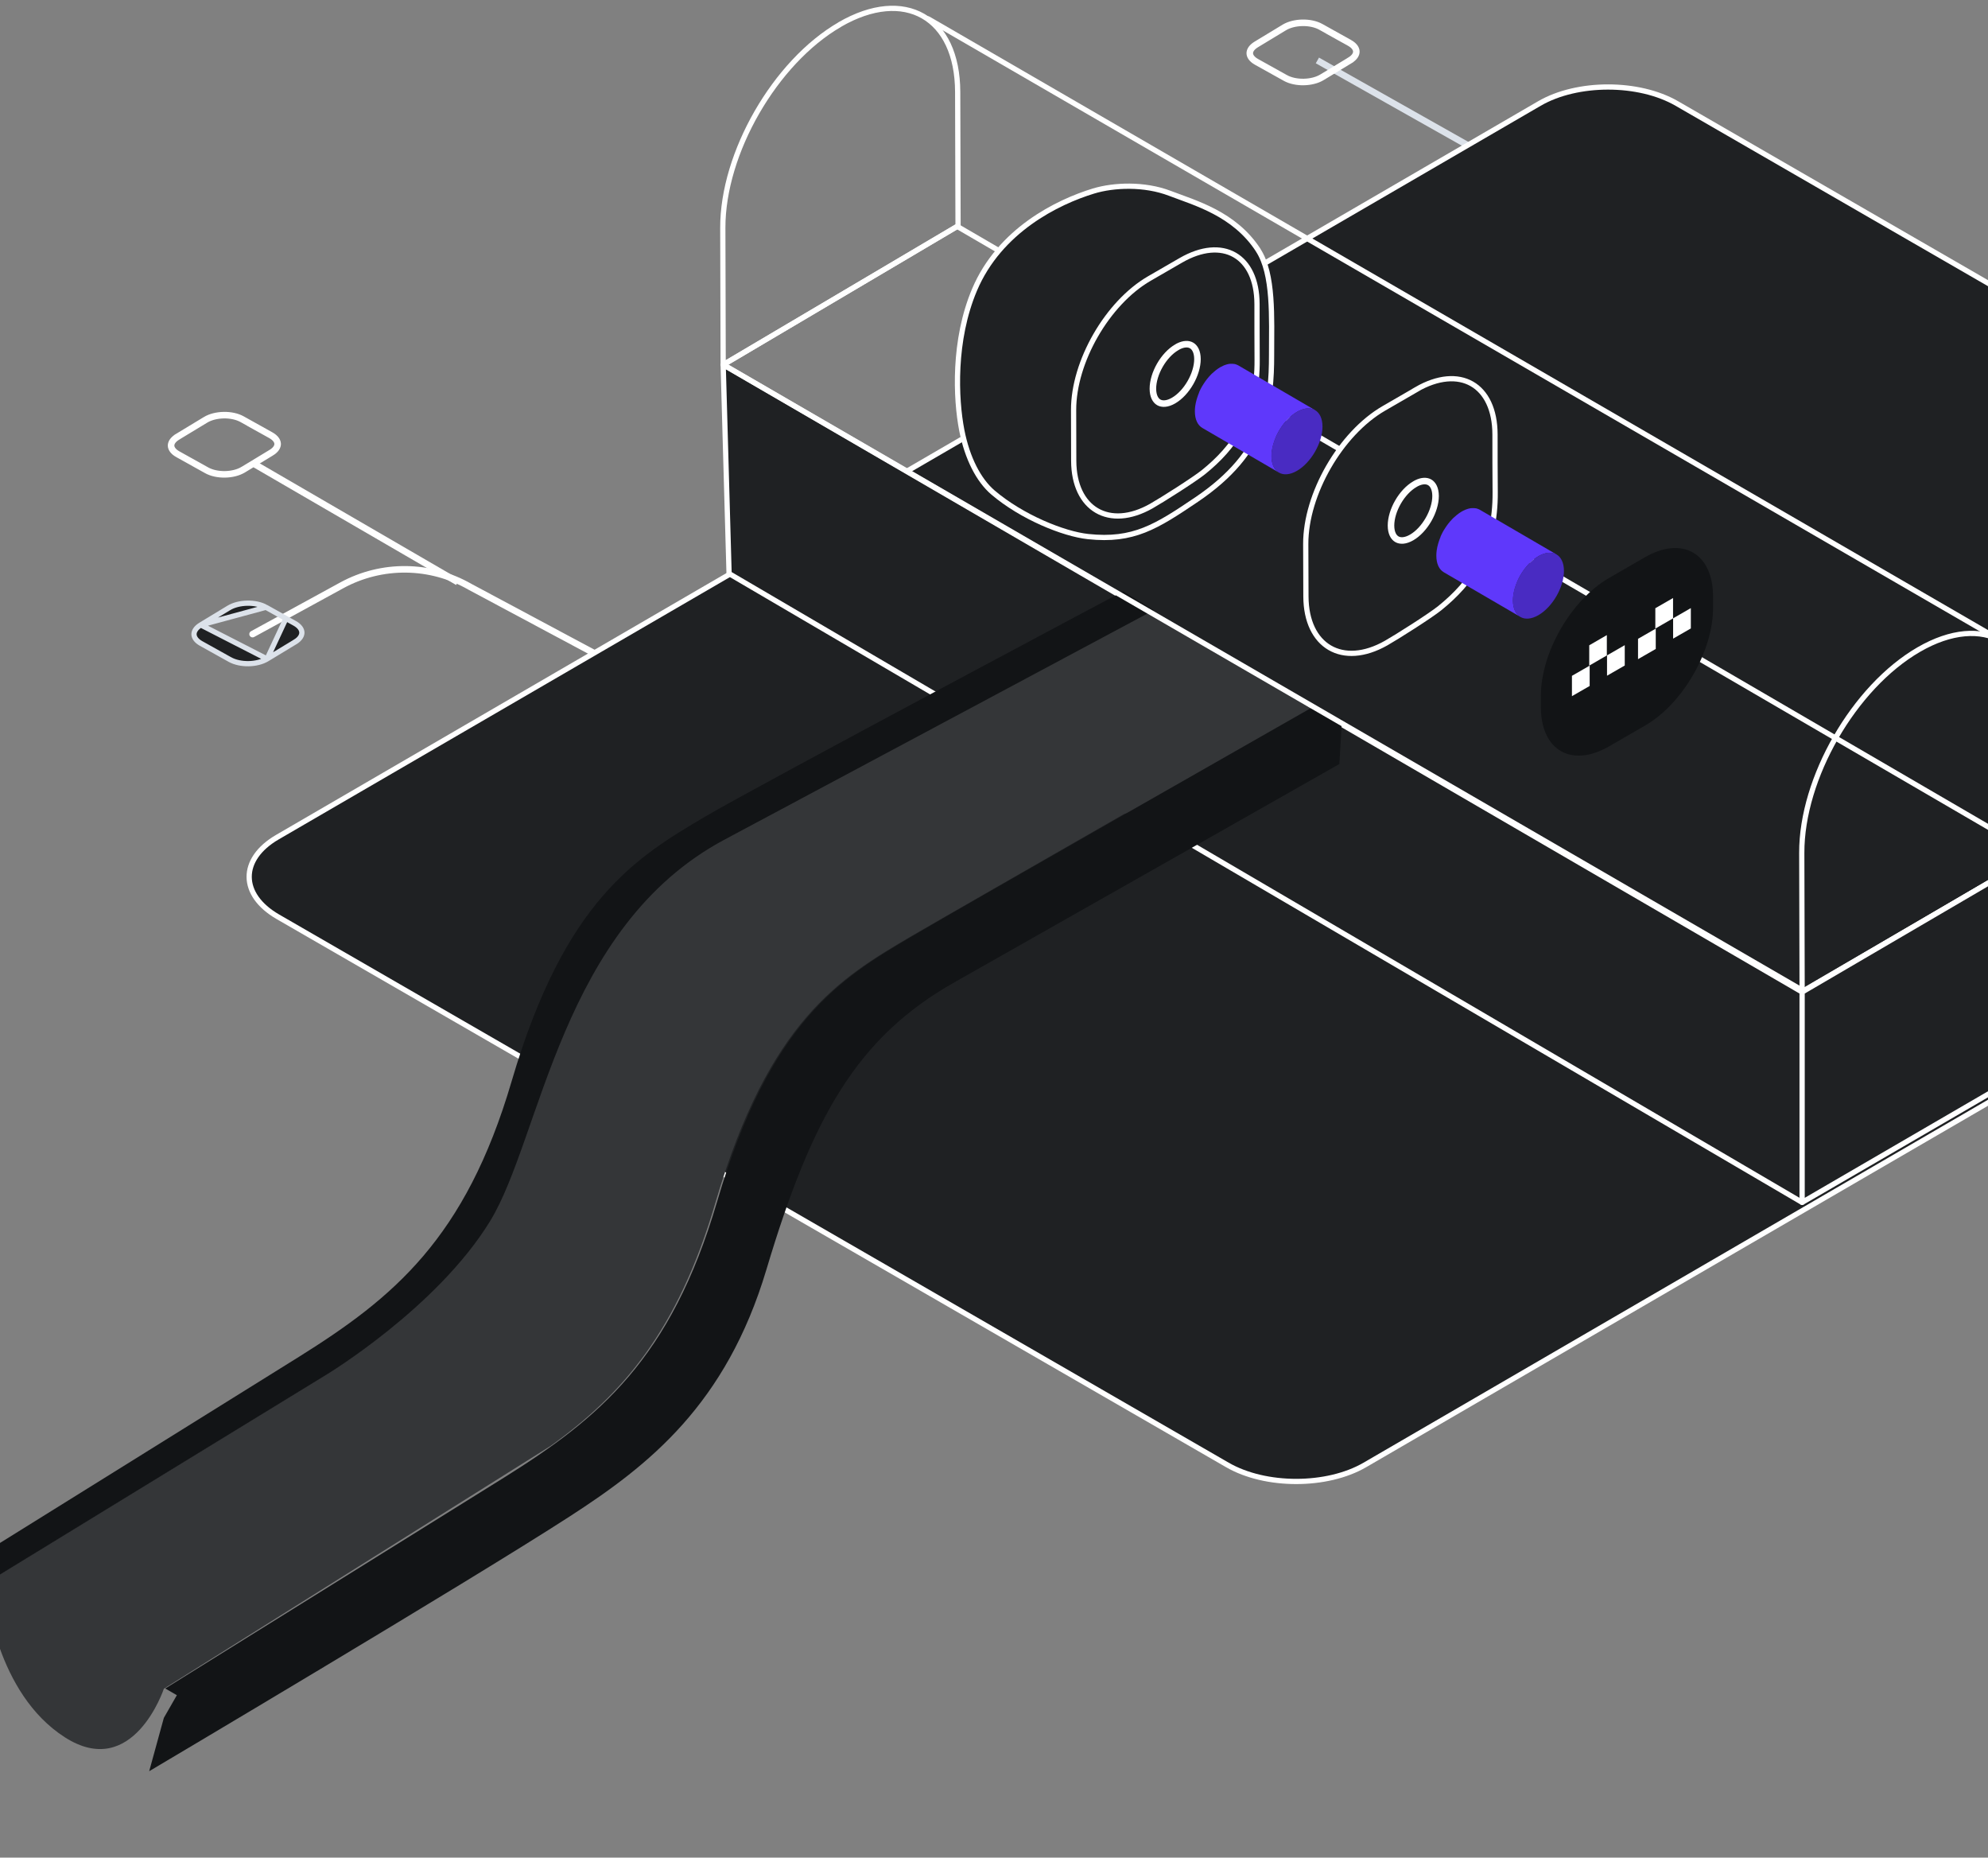 <svg width="304" height="284" viewBox="0 0 304 284" fill="none" xmlns="http://www.w3.org/2000/svg">
<rect x="0" y="0" width="304" height="284" fill="#808080" stroke="none"/>
<path d="M201.452 9.24L235.626 28.518" stroke="#DCE2EA" stroke-miterlimit="10"/>
<path d="M199.165 3.487C200.199 3.469 201.211 3.682 201.967 4.102L204.694 5.621H204.682L206.368 6.558C207.125 6.979 207.4 7.476 207.408 7.877C207.417 8.276 207.166 8.779 206.432 9.224C206.432 9.224 206.432 9.224 206.432 9.225L202.137 11.826C202.137 11.826 202.137 11.826 202.137 11.826C201.4 12.271 200.397 12.518 199.363 12.536C198.329 12.555 197.317 12.342 196.562 11.922C196.562 11.922 196.561 11.922 196.561 11.922L192.153 9.466L192.153 9.466C191.394 9.044 191.121 8.549 191.113 8.151C191.105 7.754 191.357 7.249 192.097 6.799C192.097 6.799 192.097 6.799 192.097 6.799L196.391 4.198C196.391 4.198 196.392 4.198 196.392 4.198C197.129 3.753 198.131 3.505 199.165 3.487Z" stroke="white"/>
<path d="M39 71.001L70 89.001" stroke="white" stroke-miterlimit="10"/>
<path d="M34.214 63.47C35.248 63.452 36.26 63.665 37.016 64.085L39.742 65.604H39.73L41.416 66.541C42.174 66.962 42.448 67.459 42.457 67.859C42.466 68.258 42.215 68.762 41.481 69.207C41.481 69.207 41.48 69.207 41.48 69.207L37.186 71.808C37.185 71.808 37.185 71.808 37.185 71.808C36.448 72.253 35.446 72.501 34.412 72.519C33.378 72.537 32.366 72.324 31.61 71.904C31.61 71.904 31.61 71.904 31.61 71.904L27.202 69.448L27.201 69.448C26.442 69.026 26.17 68.531 26.162 68.134C26.153 67.736 26.405 67.232 27.145 66.782C27.145 66.781 27.145 66.781 27.145 66.781L31.44 64.181C31.44 64.181 31.44 64.181 31.44 64.18C32.177 63.736 33.18 63.488 34.214 63.47Z" stroke="white"/>
<path d="M108.525 109.315L71.885 89.722C65.817 86.232 58.377 86.143 52.236 89.504L38.623 96.945" stroke="white" stroke-linecap="round" stroke-linejoin="round"/>
<path d="M43.733 94.55L40.669 92.843L43.733 94.55ZM43.733 94.55H43.721L45.07 95.299C45.846 95.731 46.152 96.255 46.162 96.703C46.172 97.15 45.89 97.682 45.138 98.138C45.138 98.139 45.138 98.139 45.138 98.139L40.843 100.74M43.733 94.55L40.843 100.74M40.843 100.74C40.842 100.74 40.842 100.74 40.842 100.74C40.086 101.196 39.066 101.447 38.019 101.465C36.972 101.483 35.941 101.268 35.167 100.838C35.167 100.838 35.167 100.838 35.167 100.838C35.167 100.838 35.167 100.838 35.166 100.838L30.758 98.382L30.758 98.382C29.981 97.95 29.676 97.428 29.667 96.982C29.658 96.536 29.941 96.004 30.698 95.542M40.843 100.74L30.698 95.542M30.698 95.542C30.699 95.542 30.699 95.542 30.699 95.542L34.993 92.941C34.993 92.941 34.994 92.941 34.994 92.941C35.749 92.485 36.77 92.234 37.817 92.216C38.864 92.198 39.895 92.413 40.669 92.843L30.698 95.542Z" fill="#1F2123" stroke="#DCE2EA" stroke-width="0.8"/>
<path d="M401.621 99.649C407.444 103.014 407.475 108.461 401.684 111.827L208.711 223.966C202.919 227.332 193.512 227.332 187.689 223.966L42.489 140.159C36.667 136.794 36.635 131.346 42.427 127.981L235.4 15.826C241.191 12.46 250.599 12.46 256.422 15.826L401.621 99.649Z" fill="#1F2123" stroke="white" stroke-width="0.8" stroke-linejoin="round"/>
<path d="M275.577 151.665V183.824L111.488 87.693L110.585 55.758L275.577 151.665Z" fill="#1F2123" stroke="white" stroke-width="0.8" stroke-linecap="round" stroke-linejoin="round"/>
<path d="M74.723 186.747C66.572 200.044 49.629 210.259 49.629 210.259L-2.292 242.044C-2.152 243.678 -0.54 258.899 9.902 265.594C20.362 272.308 25.057 258.18 25.057 258.18L84.224 221.044C95.094 213.228 103.617 203.601 109.43 183.787C117.58 156.026 128.553 149.489 139.041 143.308C141.975 141.58 166.464 127.574 171.857 124.465C171.857 124.465 206.098 112.045 201.524 108.973C191.101 101.961 175.741 93.295 175.741 93.295C161.574 101.176 118.344 124.278 110.622 128.386C85.5 141.749 82.556 173.973 74.723 186.747Z" fill="#343638"/>
<path d="M22.802 270.795C22.802 270.795 71.341 242.044 87.177 231.801C99.211 224.013 111.022 214.75 117.198 194.095C124.165 170.779 131.049 158.594 145.962 150.171C158.379 143.158 204.813 116.807 204.813 116.807L205.222 109.795L135.725 147.762L120.197 165.597L112.997 183.432L107.241 199.11L104.278 202.835L99.118 213.34L77.415 228.084L27.422 258.507L25.056 262.634L22.812 270.795H22.802Z" fill="#121416"/>
<path d="M200.658 108.142C200.658 108.142 147.22 138.564 139.256 143.27C128.767 149.461 117.794 155.988 109.644 183.749C102.583 207.812 91.536 216.851 77.135 225.862C71.118 229.625 25.271 258.142 25.271 258.142L29.276 260.458L81.253 228.645C81.253 228.645 98.196 218.429 106.347 205.132C114.18 192.358 117.124 160.134 142.246 146.772C154.718 140.133 205.372 110.887 205.372 110.887L200.668 108.142H200.658Z" fill="#121416"/>
<path d="M171.764 90.4C171.764 90.4 115.82 120.141 107.846 124.838C97.358 131.029 86.385 137.556 78.235 165.316C71.174 189.38 60.127 198.418 45.726 207.429C39.709 211.192 -6.138 239.71 -6.138 239.71L-2.133 242.025L49.843 210.212C49.843 210.212 66.787 199.997 74.937 186.7C82.771 173.926 85.714 141.702 110.836 128.339C123.309 121.7 176.431 93.286 176.431 93.286L171.764 90.4Z" fill="#121416"/>
<path d="M110.612 55.758L146.372 34.608L311.401 130.72L275.763 151.487L110.612 55.758Z" stroke="white" stroke-width="0.8" stroke-linecap="round" stroke-linejoin="round"/>
<path d="M192.396 38.231C188.735 32.638 182.718 31.023 178.89 29.556C174.977 28.062 170.301 28.268 167.227 29.202C161.676 30.892 152.864 35.234 149.026 44.291C145.757 52.014 146.13 60.95 147.08 65.815C147.909 70.045 149.641 73.415 151.84 75.292C156.245 79.046 162.626 81.633 166.389 82.034C173.319 82.772 176.822 80.531 182.951 76.394C193.691 69.157 194.445 61.463 194.445 54.264C194.445 48.559 194.79 41.901 192.387 38.231H192.396Z" fill="#1F2123" stroke="white" stroke-width="0.8" stroke-linecap="round" stroke-linejoin="round"/>
<path d="M180.557 39.809C186.975 36.093 192.191 39.081 192.219 46.467C192.219 49.053 192.219 52.424 192.238 55.011C192.312 63.471 188.679 68.438 184.031 72.183C182.588 73.341 177.679 76.45 176.067 77.365C169.612 81.025 164.219 77.841 164.191 70.455C164.191 67.869 164.182 65.282 164.172 62.696C164.154 55.3 169.333 46.299 175.76 42.582C177.362 41.658 178.955 40.733 180.557 39.809Z" fill="#1F2123" stroke="white" stroke-width="0.8" stroke-miterlimit="10"/>
<path d="M293.414 99.309C303.335 93.566 311.401 98.179 311.438 109.608L311.494 130.655L275.577 151.674L275.521 130.394C275.493 118.964 283.503 105.051 293.414 99.309Z" stroke="white" stroke-width="0.8" stroke-linecap="round" stroke-linejoin="round"/>
<path d="M128.422 3.747C138.343 -1.995 146.409 2.617 146.446 14.047L146.502 34.543L110.585 55.758L110.529 34.842C110.501 23.412 118.511 9.499 128.422 3.757V3.747Z" stroke="white" stroke-width="0.8" stroke-linecap="round" stroke-linejoin="round"/>
<path d="M141.957 2.897L306.399 98.179" stroke="white" stroke-width="0.8" stroke-linecap="round" stroke-linejoin="round"/>
<path d="M201.087 62.696L189.369 55.87C189.369 55.87 189.35 55.87 189.35 55.86C189.285 55.823 189.22 55.795 189.154 55.767C189.145 55.767 189.126 55.767 189.117 55.758C189.099 55.758 189.071 55.739 189.052 55.73C189.015 55.72 188.987 55.702 188.95 55.692C188.912 55.683 188.875 55.674 188.838 55.664C188.81 55.664 188.791 55.655 188.763 55.646C188.754 55.646 188.735 55.646 188.726 55.646C188.651 55.636 188.568 55.627 188.493 55.618C188.493 55.618 188.484 55.618 188.474 55.618C188.456 55.618 188.437 55.618 188.419 55.618C188.353 55.618 188.297 55.618 188.232 55.618C188.214 55.618 188.186 55.618 188.167 55.618C188.13 55.618 188.093 55.618 188.046 55.627C188.009 55.627 187.971 55.627 187.934 55.636C187.906 55.636 187.869 55.655 187.841 55.655C187.785 55.664 187.729 55.674 187.683 55.692C187.655 55.692 187.627 55.702 187.599 55.711C187.571 55.711 187.543 55.73 187.515 55.739C187.422 55.767 187.329 55.795 187.236 55.832C187.198 55.842 187.17 55.851 187.142 55.87C187.124 55.87 187.105 55.889 187.087 55.898C186.928 55.963 186.761 56.047 186.593 56.141C186.341 56.29 186.099 56.458 185.857 56.654C185.783 56.719 185.708 56.785 185.633 56.85C185.522 56.953 185.401 57.046 185.289 57.149C185.242 57.196 185.186 57.252 185.14 57.308C185.093 57.355 185.056 57.401 185.009 57.448C184.963 57.504 184.907 57.551 184.86 57.607C184.749 57.728 184.646 57.859 184.544 57.989C184.506 58.036 184.469 58.083 184.441 58.13C184.423 58.157 184.404 58.176 184.385 58.204C184.348 58.251 184.32 58.298 184.283 58.344C184.208 58.456 184.134 58.568 184.059 58.68C183.994 58.792 183.92 58.895 183.854 59.007C183.854 59.017 183.845 59.026 183.836 59.035C183.836 59.035 183.826 59.054 183.817 59.063C183.761 59.157 183.715 59.241 183.668 59.334C183.612 59.446 183.556 59.558 183.5 59.67C183.454 59.773 183.407 59.876 183.361 59.978C183.361 59.978 183.361 59.988 183.361 59.997C183.361 59.997 183.361 60.006 183.361 60.016C183.314 60.128 183.258 60.249 183.221 60.37C183.174 60.492 183.128 60.613 183.091 60.744C183.072 60.809 183.053 60.865 183.035 60.931C183.035 60.959 183.016 60.987 183.007 61.015C182.997 61.062 182.979 61.099 182.969 61.146C182.932 61.295 182.895 61.444 182.858 61.594C182.839 61.687 182.83 61.771 182.811 61.865C182.811 61.911 182.792 61.958 182.783 62.005C182.783 62.051 182.765 62.089 182.765 62.135C182.727 62.397 182.718 62.649 182.718 62.901C182.718 64.143 183.156 65.011 183.854 65.422L195.572 72.248C194.874 71.837 194.436 70.969 194.436 69.727C194.436 69.437 194.464 69.139 194.51 68.831C194.51 68.784 194.529 68.737 194.538 68.69C194.585 68.41 194.65 68.121 194.734 67.841C194.734 67.813 194.753 67.785 194.762 67.766C194.855 67.458 194.967 67.15 195.097 66.841C195.097 66.841 195.097 66.832 195.097 66.823C195.237 66.515 195.386 66.207 195.554 65.908C195.554 65.898 195.563 65.889 195.572 65.88C195.74 65.59 195.926 65.31 196.113 65.049C196.131 65.021 196.15 65.002 196.168 64.974C196.345 64.731 196.541 64.507 196.737 64.283C196.783 64.236 196.82 64.19 196.867 64.143C197.025 63.975 197.193 63.825 197.361 63.685C197.435 63.62 197.51 63.545 197.584 63.489C197.826 63.303 198.069 63.125 198.32 62.976C198.488 62.882 198.646 62.798 198.814 62.733C198.87 62.714 198.916 62.696 198.963 62.668C199.056 62.63 199.149 62.602 199.242 62.574C199.298 62.556 199.354 62.537 199.419 62.528C199.475 62.518 199.531 62.499 199.578 62.49C199.643 62.481 199.717 62.462 199.783 62.462C199.82 62.462 199.857 62.462 199.904 62.453C199.987 62.453 200.071 62.453 200.155 62.453C200.174 62.453 200.192 62.453 200.211 62.453C200.314 62.453 200.407 62.471 200.5 62.49C200.518 62.49 200.546 62.499 200.565 62.509C200.64 62.528 200.714 62.546 200.779 62.574C200.798 62.574 200.826 62.593 200.844 62.593C200.938 62.63 201.021 62.668 201.105 62.714L201.087 62.696Z" fill="#5F38FB"/>
<path d="M198.311 62.966C200.463 61.715 202.223 62.724 202.233 65.207C202.233 67.691 200.491 70.726 198.339 71.977C196.187 73.228 194.427 72.22 194.418 69.736C194.418 67.252 196.15 64.227 198.311 62.976V62.966Z" fill="#492BC2"/>
<path d="M179.942 53.1L180.191 52.955V52.955C181.058 52.521 181.748 52.549 182.207 52.812C182.708 53.098 183.108 53.765 183.113 54.9C183.112 56.033 182.711 57.327 182.039 58.497C181.367 59.667 180.45 60.665 179.468 61.236C178.479 61.809 177.7 61.801 177.2 61.515C176.7 61.229 176.302 60.562 176.297 59.427C176.298 58.293 176.697 57.001 177.367 55.834C178.038 54.667 178.955 53.671 179.942 53.1Z" fill="#1F2123" stroke="white"/>
<path d="M216.577 59.549C223.2 55.711 228.593 58.793 228.612 66.421C228.612 69.092 228.612 72.566 228.64 75.236C228.714 83.967 224.96 89.103 220.173 92.969C218.692 94.164 213.615 97.376 211.957 98.319C205.297 102.091 199.727 98.814 199.699 91.185C199.699 88.514 199.68 85.853 199.671 83.183C199.652 75.554 204.999 66.254 211.631 62.425C213.28 61.473 214.928 60.511 216.586 59.558L216.577 59.549Z" fill="#1F2123" stroke="white" stroke-width="0.8" stroke-miterlimit="10"/>
<path d="M251.489 85.218C257.254 81.885 261.94 84.564 261.958 91.194V92.875C261.986 99.514 257.329 107.591 251.563 110.925L246.086 114.09C240.33 117.424 235.644 114.744 235.626 108.114V106.433C235.598 99.794 240.255 91.717 246.021 88.383L251.498 85.218H251.489Z" fill="#121416"/>
<path d="M245.714 97.096V100.205L243.022 101.765V98.655L245.714 97.096ZM240.377 103.324V106.433L243.088 104.874V101.765L240.377 103.324ZM245.742 100.196V103.305L248.453 101.746V98.636L245.742 100.196ZM253.129 92.987V96.097L255.839 94.537V91.428L253.129 92.987ZM250.483 97.665V100.775L253.194 99.215V96.106L250.483 97.665ZM255.849 94.528V97.637L258.559 96.078V92.968L255.849 94.528Z" fill="white"/>
<path d="M238.011 84.761L226.293 77.935C226.293 77.935 226.274 77.935 226.274 77.925C226.209 77.888 226.144 77.86 226.078 77.832C226.069 77.832 226.051 77.832 226.041 77.823C226.023 77.823 225.995 77.804 225.976 77.795C225.939 77.785 225.911 77.767 225.874 77.757C225.836 77.748 225.799 77.739 225.762 77.729C225.734 77.729 225.715 77.72 225.687 77.711C225.678 77.711 225.659 77.711 225.65 77.711C225.576 77.701 225.492 77.692 225.417 77.683C225.417 77.683 225.408 77.683 225.399 77.683C225.38 77.683 225.361 77.683 225.343 77.683C225.277 77.683 225.222 77.683 225.156 77.683C225.138 77.683 225.11 77.683 225.091 77.683C225.054 77.683 225.017 77.683 224.97 77.692C224.933 77.692 224.896 77.692 224.858 77.701C224.83 77.701 224.793 77.72 224.765 77.72C224.709 77.729 224.653 77.739 224.607 77.757C224.579 77.757 224.551 77.767 224.523 77.776C224.495 77.776 224.467 77.795 224.439 77.804C224.346 77.832 224.253 77.86 224.16 77.897C224.122 77.907 224.094 77.916 224.067 77.935C224.048 77.935 224.029 77.953 224.011 77.963C223.852 78.028 223.685 78.112 223.517 78.206C223.265 78.355 223.023 78.523 222.781 78.719C222.707 78.784 222.632 78.85 222.558 78.915C222.446 79.018 222.325 79.111 222.213 79.214C222.166 79.261 222.11 79.317 222.064 79.373C222.017 79.419 221.98 79.466 221.933 79.513C221.887 79.569 221.831 79.615 221.784 79.671C221.673 79.793 221.57 79.924 221.468 80.054C221.43 80.101 221.393 80.148 221.365 80.195C221.347 80.222 221.328 80.241 221.309 80.269C221.272 80.316 221.244 80.362 221.207 80.409C221.132 80.521 221.058 80.633 220.983 80.745C220.918 80.857 220.844 80.96 220.778 81.072C220.778 81.082 220.769 81.091 220.76 81.1C220.76 81.1 220.75 81.119 220.741 81.128C220.685 81.222 220.639 81.306 220.592 81.399C220.536 81.511 220.48 81.623 220.424 81.735C220.378 81.838 220.331 81.941 220.285 82.043C220.285 82.043 220.285 82.053 220.285 82.062C220.285 82.062 220.285 82.071 220.285 82.081C220.238 82.193 220.182 82.314 220.145 82.436C220.098 82.557 220.052 82.678 220.015 82.809C219.996 82.874 219.977 82.93 219.959 82.996C219.959 83.024 219.94 83.052 219.931 83.08C219.921 83.126 219.903 83.164 219.894 83.21C219.856 83.36 219.819 83.509 219.782 83.659C219.763 83.752 219.754 83.836 219.735 83.93C219.735 83.976 219.717 84.023 219.707 84.07C219.707 84.116 219.689 84.154 219.689 84.2C219.651 84.462 219.642 84.714 219.642 84.966C219.642 86.208 220.08 87.076 220.778 87.487L232.496 94.313C231.798 93.902 231.36 93.034 231.36 91.792C231.36 91.502 231.388 91.204 231.434 90.895C231.434 90.849 231.453 90.802 231.462 90.755C231.509 90.475 231.574 90.186 231.658 89.906C231.658 89.878 231.677 89.85 231.686 89.831C231.779 89.523 231.891 89.215 232.021 88.906C232.021 88.906 232.021 88.897 232.021 88.888C232.161 88.58 232.31 88.272 232.478 87.973C232.478 87.963 232.487 87.954 232.496 87.945C232.664 87.655 232.85 87.375 233.037 87.114C233.055 87.086 233.074 87.067 233.092 87.039C233.269 86.796 233.465 86.572 233.661 86.348C233.707 86.301 233.745 86.255 233.791 86.208C233.949 86.04 234.117 85.89 234.285 85.75C234.359 85.685 234.434 85.61 234.508 85.554C234.751 85.368 234.993 85.19 235.244 85.041C235.412 84.947 235.57 84.863 235.738 84.798C235.794 84.779 235.84 84.761 235.887 84.733C235.98 84.695 236.073 84.667 236.166 84.639C236.222 84.621 236.278 84.602 236.343 84.593C236.399 84.583 236.455 84.564 236.502 84.555C236.567 84.546 236.641 84.527 236.707 84.527C236.744 84.527 236.781 84.527 236.828 84.518C236.912 84.518 236.995 84.518 237.079 84.518C237.098 84.518 237.116 84.518 237.135 84.518C237.238 84.518 237.331 84.537 237.424 84.555C237.442 84.555 237.47 84.564 237.489 84.574C237.564 84.593 237.638 84.611 237.703 84.639C237.722 84.639 237.75 84.658 237.768 84.658C237.862 84.695 237.945 84.733 238.029 84.779L238.011 84.761Z" fill="#5F38FB"/>
<path d="M235.235 85.031C237.386 83.78 239.147 84.788 239.156 87.272C239.165 89.756 237.414 92.791 235.263 94.042C233.101 95.293 231.35 94.285 231.341 91.801C231.332 89.317 233.074 86.292 235.235 85.041V85.031Z" fill="#492BC2"/>
<path d="M216.353 74.025L216.602 73.881V73.881C217.469 73.447 218.159 73.475 218.618 73.737C219.119 74.024 219.519 74.691 219.524 75.826C219.523 76.959 219.122 78.253 218.45 79.422C217.778 80.592 216.861 81.591 215.879 82.162C214.89 82.735 214.111 82.727 213.611 82.441C213.111 82.154 212.713 81.488 212.708 80.352C212.709 79.218 213.107 77.927 213.778 76.76C214.449 75.593 215.366 74.597 216.353 74.025Z" fill="#1F2123" stroke="white"/>
<path d="M275.577 183.824L311.346 163.029L311.495 130.655L275.577 151.665V183.824Z" fill="#1F2123" stroke="white" stroke-width="0.8" stroke-linecap="round" stroke-linejoin="round"/>
</svg>

